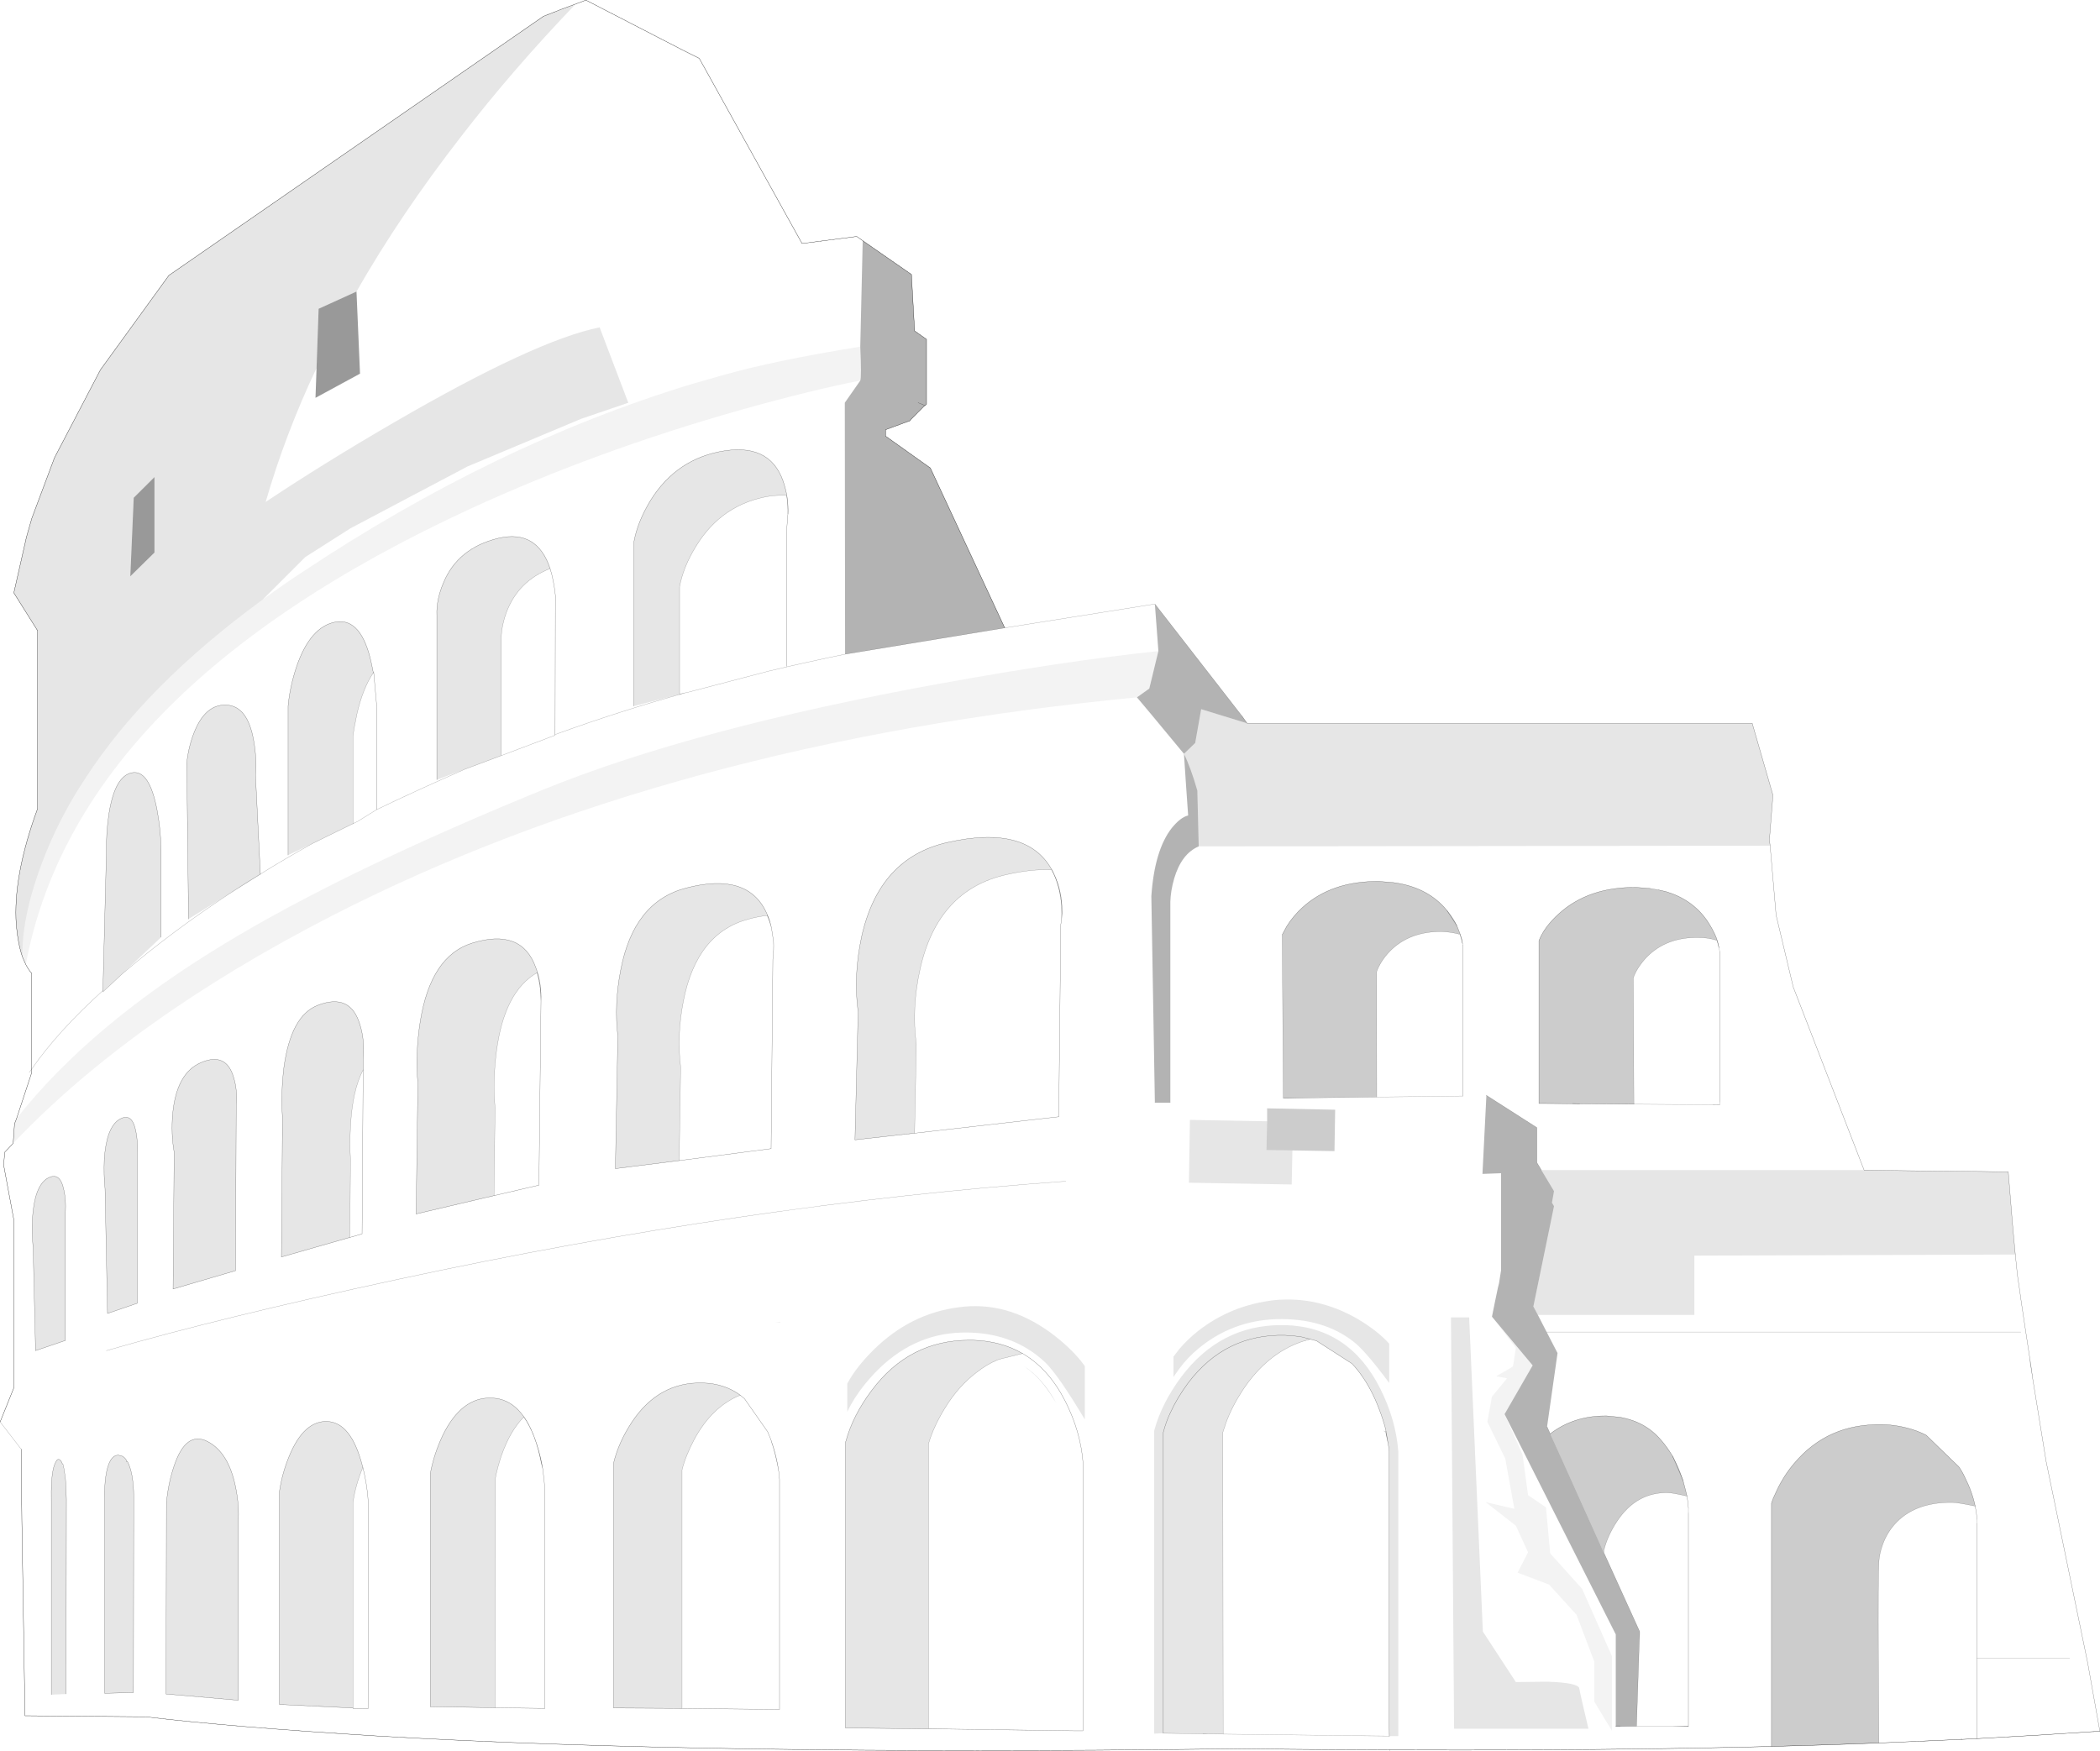 <?xml version="1.0" encoding="UTF-8" standalone="no"?>
<svg xmlns:xlink="http://www.w3.org/1999/xlink" height="6413.8px" width="7691.5px" xmlns="http://www.w3.org/2000/svg">
  <g transform="matrix(1.0, 0.0, 0.0, 1.0, -8.8, 1.5)">
    <path d="M4399.25 3099.2 L6492.1 3096.7 6513.95 3350.85 6576.7 3614.35 6836.25 4285.1 5654.3 4285.1 5637.8 4257.85 5637.8 4129.5 5452.85 4011.2 5452.85 4012.65 5438.5 4299.05 5506.6 4296.55 5506.6 4354.25 5506.6 4652.5 5499.1 4699.85 Q5498.2 4699.85 5485.65 4761.0 L5473.3 4822.1 5560.75 4936.45 5560.75 4937.5 5550.35 5004.55 5488.7 5040.4 5528.5 5047.95 5473.3 5114.95 5456.45 5207.45 5522.05 5342.25 5555.35 5526.15 5450.0 5501.4 5560.75 5587.8 5605.55 5685.3 5567.2 5759.9 5682.65 5803.6 5783.0 5914.0 5848.25 6086.1 5848.25 6232.7 5912.8 6339.2 5912.8 6065.65 5803.45 5819.05 5686.6 5689.25 5671.15 5520.75 5605.55 5475.95 5585.15 5326.85 5519.5 5179.15 5926.75 5986.1 5926.75 6321.25 5926.75 6322.7 5943.6 6322.7 6002.75 6322.7 6133.6 6322.7 6192.75 6323.75 6192.75 6322.7 6192.75 6073.2 6192.75 5541.55 6192.75 5522.2 Q6190.65 5496.25 6187.55 5479.5 L6186.3 5473.45 6173.4 5423.25 Q6160.5 5386.0 6146.5 5356.6 L6135.05 5333.3 Q6113.15 5297.45 6092.4 5274.15 6036.1 5207.45 5943.6 5190.6 L5893.4 5185.6 Q5774.05 5184.15 5686.6 5251.2 L5675.1 5225.4 5713.45 4955.45 5673.65 4878.35 5641.4 4815.65 6214.6 4815.65 6214.6 4598.4 7390.1 4594.45 Q7398.0 4679.4 7403.0 4703.8 7411.95 4770.45 7422.35 4837.5 7424.85 4852.9 7427.35 4870.85 L7440.3 4969.8 7454.25 5051.85 7503.0 5352.65 7654.65 6087.55 7699.8 6340.6 7482.6 6354.6 7249.9 6367.85 7249.9 6365.0 7249.9 6361.05 7249.9 6073.2 7249.9 5579.9 7249.9 5564.5 Q7248.3 5540.45 7243.2 5516.15 7232.25 5463.9 7205.1 5410.35 7197.25 5392.45 7183.25 5372.0 L7063.85 5256.2 Q7018.7 5232.9 6961.0 5222.85 6930.15 5217.5 6903.25 5217.5 6703.95 5212.45 6580.65 5359.1 6542.3 5403.9 6516.45 5459.1 6502.5 5487.45 6497.1 5505.35 L6497.1 6073.2 6497.1 6352.1 6497.1 6396.45 6420.05 6398.35 Q6215.7 6403.35 5999.9 6405.85 5690.5 6409.8 5355.0 6409.8 5223.65 6409.8 5098.55 6409.35 L5098.5 6409.35 4892.3 6408.25 Q4718.25 6407.0 4557.35 6404.8 L4488.8 6405.7 Q2605.7 6429.3 1395.55 6358.55 853.5 6325.2 542.35 6287.9 L100.35 6284.0 88.85 5568.45 86.35 5307.45 9.3 5207.45 59.45 5082.7 59.45 4467.55 22.2 4266.8 26.15 4219.45 56.95 4187.2 Q489.65 3731.2 1224.55 3353.4 2464.55 2717.45 4173.05 2553.25 L4225.75 2616.0 4345.15 2760.1 4353.0 2878.05 4360.55 2985.95 Q4332.6 2992.4 4300.3 3032.2 4237.25 3113.2 4225.75 3281.7 L4238.65 4037.0 4295.3 4037.0 4295.3 3302.1 Q4296.4 3262.3 4309.3 3217.15 4336.15 3126.1 4399.25 3099.2 M69.5 4096.15 L125.05 3927.65 125.05 3914.75 125.05 3564.15 Q115.75 3555.2 103.2 3531.9 291.75 2527.45 1732.15 1862.1 2193.15 1649.85 2720.15 1500.75 2984.7 1426.55 3159.65 1392.85 L3103.0 1473.85 3104.05 2395.15 Q2965.35 2423.45 2825.5 2456.8 2965.35 2423.45 3104.05 2395.15 L3688.75 2298.7 4238.65 2211.25 4251.55 2383.7 Q3911.0 2419.55 3458.95 2501.6 2554.5 2664.75 1995.65 2892.35 1273.3 3187.75 832.7 3454.85 339.45 3753.1 69.5 4096.15 M6304.6 3470.25 Q6300.65 3444.8 6289.2 3420.4 6280.25 3401.05 6267.3 3380.6 6263.4 3374.15 6259.45 3368.8 6205.65 3293.15 6110.65 3264.85 L6082.35 3258.4 6052.6 3253.35 6002.75 3249.4 Q5827.8 3246.9 5718.5 3345.85 5664.7 3394.6 5645.35 3444.8 L5645.35 4040.95 5794.5 4042.05 5993.15 4043.55 6282.95 4045.8 6307.1 4045.95 6307.1 4035.55 6307.1 3484.6 6307.1 3482.05 Q6305.7 3476.7 6305.7 3473.1 L6304.6 3470.25 M5344.95 3390.65 Q5336.0 3371.65 5319.15 3348.35 L5308.75 3334.4 5299.75 3324.0 Q5230.6 3246.9 5110.85 3231.5 L5061.0 3227.55 Q4886.1 3225.05 4778.2 3324.0 4744.85 3354.8 4721.55 3392.1 L4705.05 3422.95 4709.0 4020.15 4709.0 4021.6 4771.75 4021.6 4828.35 4020.15 5051.3 4017.5 5366.8 4013.7 5366.8 3460.2 5365.4 3454.85 5362.85 3439.4 Q5355.0 3413.95 5348.55 3399.6 L5344.95 3390.65 M5323.1 4824.6 L5334.55 6331.65 5826.75 6331.65 Q5799.5 6218.4 5793.05 6183.6 5789.45 6163.15 5676.2 6159.25 L5560.75 6160.65 5439.95 5975.7 5389.75 4824.6 5323.1 4824.6 M7589.4 6073.2 L7249.9 6073.2 7589.4 6073.2 M7410.5 4878.35 L5673.65 4878.35 7410.5 4878.35 M1999.2 58.2 Q2049.4 37.75 2154.8 -0.95 L2508.25 181.5 2569.95 212.35 2946.35 890.6 3146.7 864.8 3168.6 880.2 3159.65 1268.45 Q2842.0 1319.7 2653.1 1373.85 L2541.6 1405.75 Q1819.6 1625.5 1114.15 2095.8 1051.05 2136.7 971.45 2194.75 L1127.05 2039.2 1292.65 1933.8 1720.7 1707.6 2136.9 1533.0 2310.4 1473.85 2308.95 1471.35 2205.0 1197.8 Q1969.8 1245.15 1452.2 1545.9 1193.7 1696.1 981.85 1837.35 1053.9 1588.2 1168.25 1346.6 L1164.3 1455.95 Q1245.85 1411.7 1327.4 1367.4 L1314.5 1066.6 Q1475.1 785.2 1696.3 500.2 1886.3 253.6 2116.1 14.45 L1999.2 58.2 M385.7 3627.25 Q218.65 3778.9 125.05 3914.75 218.65 3778.9 385.7 3627.25 L385.7 3632.3 458.8 3564.15 599.0 3431.9 599.0 3112.1 Q597.55 3036.1 583.55 2963.0 555.25 2817.8 492.5 2829.3 429.4 2840.75 407.55 2980.9 397.15 3051.55 398.6 3118.55 L385.7 3627.25 M847.05 3273.8 Q636.25 3412.55 458.8 3564.15 636.25 3412.55 847.05 3273.8 L962.5 3201.75 962.5 3200.65 944.55 2838.25 Q949.6 2775.5 938.1 2712.4 916.25 2585.15 838.1 2581.2 759.6 2577.6 718.35 2685.55 697.95 2739.3 692.9 2794.5 L699.35 3365.2 847.05 3273.8 M1152.85 3088.8 Q1055.0 3142.95 962.5 3200.65 1055.0 3142.95 1152.85 3088.8 L1310.2 3011.75 1318.45 3007.8 1389.1 2964.05 1389.1 2591.6 1377.6 2461.85 1376.2 2463.25 1369.7 2431.0 Q1333.9 2261.45 1238.9 2276.85 1144.95 2293.7 1094.75 2441.4 1070.4 2514.55 1063.95 2585.15 L1063.95 3131.1 1152.85 3088.8 M1711.7 2816.35 Q1538.2 2892.35 1389.1 2964.05 1538.2 2892.35 1711.7 2816.35 L1845.05 2766.55 2041.9 2692.0 2041.9 2689.45 2042.95 2179.35 Q2036.5 2121.25 2023.6 2081.5 1976.3 1937.75 1835.05 1970.0 1685.9 2005.85 1633.2 2133.1 1606.3 2195.85 1608.85 2252.5 L1608.85 2855.1 1711.7 2816.35 M2519.75 2536.4 Q2279.55 2603.05 2041.9 2689.45 2279.55 2603.05 2519.75 2536.4 L2527.25 2534.95 2825.5 2456.8 2889.7 2439.95 2889.7 1945.25 2894.7 1881.1 Q2897.2 1829.85 2883.25 1781.05 2840.95 1623.0 2663.5 1649.85 2487.45 1676.75 2391.05 1832.35 2343.7 1910.85 2330.8 1982.55 L2330.8 2585.15 2519.75 2536.4 M2834.5 3398.55 Q2829.1 3371.65 2817.65 3345.85 2749.55 3191.7 2520.8 3251.95 2329.4 3302.1 2282.05 3552.7 2257.7 3678.5 2271.65 3794.3 L2262.7 4279.7 2496.45 4250.3 2833.05 4206.55 2839.5 3512.9 Q2843.45 3479.55 2842.0 3447.3 L2834.5 3398.55 M1990.25 3665.6 Q1992.75 3600.0 1970.9 3542.3 1918.55 3397.1 1737.15 3453.75 1586.95 3501.05 1548.25 3738.75 1529.25 3858.5 1539.3 3967.45 L1532.85 4445.7 1818.2 4378.65 1982.75 4340.3 1990.25 3665.6 M1338.9 3917.65 L1338.9 3878.9 Q1345.35 3810.8 1327.4 3753.1 1292.65 3634.8 1173.3 3681.05 1074.35 3718.3 1048.5 3909.75 1037.05 4006.2 1043.5 4093.65 L1039.55 4603.4 1290.15 4531.7 1334.95 4518.8 1338.9 3917.65 M746.7 3890.4 Q655.65 3927.65 641.3 4078.25 634.85 4152.45 646.65 4219.45 L642.7 4720.65 871.45 4653.6 873.95 4048.5 Q878.95 3993.25 865.0 3947.05 838.1 3852.05 746.7 3890.4 M393.55 4354.25 L402.55 4810.25 511.5 4772.95 511.5 4222.0 Q514.0 4179.7 506.5 4143.5 492.5 4070.35 444.85 4100.1 398.6 4129.5 390.7 4245.3 388.2 4303.0 393.55 4354.25 M243.0 4359.3 Q229.05 4287.6 181.35 4315.9 135.1 4345.3 127.6 4461.1 125.05 4518.8 130.1 4570.05 L139.05 4946.5 248.4 4909.2 248.4 4437.8 Q250.9 4395.5 243.0 4359.3 M1337.8 5374.5 L1334.95 5364.1 Q1294.1 5209.95 1208.05 5206.0 1122.0 5202.1 1067.9 5333.3 1041.0 5398.9 1032.05 5464.5 L1032.05 6242.75 1301.6 6255.65 1301.6 6257.1 1356.8 6258.15 1358.25 5516.85 Q1355.75 5446.2 1337.8 5374.5 M872.5 5450.15 Q847.05 5319.3 768.55 5279.15 690.05 5239.35 646.65 5368.05 624.8 5432.2 618.35 5504.3 L616.9 6204.4 881.45 6227.35 881.45 5573.45 Q885.4 5515.75 872.5 5450.15 M249.8 5432.6 L248.4 5415.35 Q244.45 5382.05 239.45 5362.7 L238.0 5362.7 Q231.55 5344.75 222.6 5344.75 221.15 5344.75 218.65 5346.2 212.2 5353.7 207.15 5368.05 200.7 5387.4 198.2 5421.85 195.7 5461.6 196.75 5500.35 L196.75 6206.9 196.75 6211.9 250.9 6209.4 250.9 6204.4 250.9 6200.45 250.9 6195.45 251.95 5493.9 251.95 5489.95 249.8 5432.6 M442.35 5329.35 Q407.55 5329.35 396.1 5407.85 390.7 5447.65 392.15 5486.0 L392.15 6201.9 497.55 6199.0 498.6 5479.9 Q498.6 5442.6 492.5 5405.35 486.05 5372.0 475.65 5352.65 L471.7 5352.65 471.7 5347.25 Q461.7 5331.85 447.35 5330.75 444.85 5329.35 442.35 5329.35 M1822.15 6254.6 L2004.6 6257.1 2004.6 5455.15 2001.75 5423.25 1996.7 5379.55 Q1989.2 5334.7 1974.85 5289.55 1922.15 5123.95 1810.65 5120.0 1699.9 5114.95 1630.7 5256.2 1597.35 5326.85 1584.45 5398.9 L1584.45 6250.65 1822.15 6254.6 M2506.85 6257.1 L2863.9 6261.05 2863.9 5418.25 2861.35 5391.0 Q2854.9 5331.85 2832.0 5271.6 L2820.15 5243.3 2735.55 5122.5 Q2731.6 5118.9 2727.65 5116.05 2724.05 5112.45 2720.15 5109.6 2662.4 5067.3 2583.9 5064.8 2421.85 5059.75 2322.95 5208.55 2274.2 5283.1 2256.25 5357.65 L2256.25 6255.65 2506.85 6257.1 M3912.45 4325.95 Q2750.95 4408.4 1463.65 4685.85 819.8 4824.6 398.6 4946.5 819.8 4824.6 1463.65 4685.85 2750.95 4408.4 3912.45 4325.95 M3358.6 4149.95 L3886.65 4089.7 3894.15 3384.2 Q3895.6 3379.2 3895.6 3374.15 L3897.05 3367.7 Q3906.0 3275.25 3866.2 3194.2 3777.3 3016.75 3477.95 3084.9 3228.8 3141.5 3164.65 3429.4 3133.8 3573.15 3151.75 3705.4 L3140.25 4174.3 3358.6 4149.95 M4649.85 4106.2 L4367.0 4101.2 4363.4 4331.3 4739.8 4337.75 4742.35 4213.0 4896.5 4215.55 4899.0 4063.9 4649.85 4058.85 4649.85 4106.2 M3754.3 4957.1 Q3675.15 4911.0 3571.9 4908.1 L3559.0 4908.1 Q3339.25 4908.1 3201.95 5091.65 3132.4 5184.15 3106.95 5278.1 L3105.5 5282.0 3105.5 6328.8 3476.9 6332.75 3941.85 6339.2 3975.2 6339.2 3975.2 5353.7 Q3966.2 5242.25 3911.0 5132.9 3853.0 5018.2 3762.35 4961.95 3782.4 4955.35 3791.05 4952.1 L3802.55 4960.45 3803.0 4960.8 Q3821.25 4974.55 3838.15 4990.65 3885.9 5037.55 3982.05 5198.65 L3982.05 5002.9 Q3974.6 4992.55 3966.2 4982.3 L3966.2 4976.25 Q3946.15 4953.75 3918.6 4931.85 3890.65 4905.8 3856.3 4880.4 3695.5 4763.2 3520.1 4787.65 3345.05 4810.15 3210.65 4941.4 3144.45 5006.35 3112.1 5067.3 L3112.1 5170.8 Q3134.85 5121.45 3175.05 5071.35 3192.1 5050.15 3212.25 5028.8 3349.4 4885.75 3528.75 4880.4 3599.0 4878.35 3660.05 4893.35 3729.35 4910.3 3786.8 4949.2 L3754.3 4957.1 M2866.4 4842.5 L2866.4 4841.1 2848.45 4843.95 2866.4 4842.5 M5097.4 6358.55 L5097.95 6358.55 5130.2 6358.55 5130.2 5315.35 Q5121.25 5199.55 5064.6 5086.65 4951.7 4860.45 4716.5 4852.9 L4702.55 4852.9 Q4477.75 4852.9 4335.1 5042.9 4264.5 5137.9 4237.25 5235.75 L4236.15 5240.8 4236.15 6349.6 4269.5 6348.15 4434.05 6350.65 4488.75 6351.3 5097.3 6358.55 5097.4 6358.55 M4982.5 4831.05 Q4835.9 4746.1 4676.75 4761.5 4517.55 4779.45 4395.3 4875.85 4358.05 4905.6 4328.65 4940.05 L4306.8 4968.35 4306.8 5042.9 4328.65 5012.1 Q4358.05 4972.3 4396.75 4940.05 4521.15 4836.05 4685.7 4831.05 4855.25 4827.1 4965.65 4913.15 5009.4 4946.5 5096.85 5064.8 L5096.85 4921.05 Q5055.65 4874.8 4982.5 4831.05" fill="#ffffff" fill-opacity="0.0" fill-rule="evenodd" stroke="none"/>
    <path d="M7446.75 4998.1 L7454.25 5051.85 7440.3 4969.8 7446.75 4998.1" fill="#b8babc" fill-rule="evenodd" stroke="none"/>
    <path d="M56.95 4187.2 L62.0 4115.5 69.5 4096.15 Q339.45 3753.1 832.7 3454.85 1273.3 3187.75 1995.65 2892.35 2554.5 2664.75 3458.95 2501.6 3911.0 2419.55 4251.55 2383.7 L4218.25 2521.0 4173.05 2553.25 Q2464.55 2717.45 1224.55 3353.4 489.65 3731.2 56.95 4187.2 M5519.5 5179.15 L5585.15 5326.85 5605.55 5475.95 5671.15 5520.75 5686.6 5689.25 5803.45 5819.05 5912.8 6065.65 5912.8 6339.2 5848.25 6232.7 5848.25 6086.1 5783.0 5914.0 5682.65 5803.6 5567.2 5759.9 5605.55 5685.3 5560.75 5587.8 5450.0 5501.4 5555.35 5526.15 5522.05 5342.25 5456.45 5207.45 5473.3 5114.95 5528.5 5047.95 5488.7 5040.4 5550.35 5004.55 5560.75 4937.5 5560.75 4936.45 5473.3 4822.1 5622.4 5000.6 5519.5 5179.15 M3159.65 1392.85 Q2984.7 1426.55 2720.15 1500.75 2193.15 1649.85 1732.15 1862.1 291.75 2527.45 103.2 3531.9 L91.35 3505.0 Q86.35 3344.4 181.35 3112.1 238.0 2975.9 321.5 2849.7 542.35 2508.1 971.45 2194.75 1051.05 2136.7 1114.15 2095.8 1819.6 1625.5 2541.6 1405.75 L2653.1 1373.85 Q2842.0 1319.7 3159.65 1268.45 3164.65 1380.3 3159.65 1392.85" fill="#000000" fill-opacity="0.047" fill-rule="evenodd" stroke="none"/>
    <path d="M4576.35 2648.25 L6426.5 2648.25 6502.5 2911.75 6489.6 3074.85 6489.6 3075.9 6492.1 3096.7 4399.25 3099.2 4394.25 2894.9 Q4369.5 2808.85 4345.15 2760.1 L4386.35 2720.3 4408.25 2596.6 4576.35 2648.25 M6836.25 4285.1 L7015.1 4287.6 7266.75 4290.1 7350.3 4291.55 7364.3 4291.55 7379.7 4480.1 7390.1 4594.45 6214.6 4598.4 6214.6 4815.65 5641.4 4815.65 5624.9 4784.8 5700.55 4417.35 5693.05 4404.45 5700.55 4362.15 5654.3 4285.1 6836.25 4285.1 M5323.1 4824.6 L5389.75 4824.6 5439.95 5975.7 5560.75 6160.65 5676.2 6159.25 Q5789.45 6163.15 5793.05 6183.6 5799.5 6218.4 5826.75 6331.65 L5334.55 6331.65 5323.1 4824.6 M385.7 3627.25 L398.6 3118.55 Q397.15 3051.55 407.55 2980.9 429.4 2840.75 492.5 2829.3 555.25 2817.8 583.55 2963.0 597.55 3036.1 599.0 3112.1 L599.0 3431.9 458.8 3564.15 385.7 3632.3 385.7 3627.25 M847.05 3273.8 L699.35 3365.2 692.9 2794.5 Q697.95 2739.3 718.35 2685.55 759.6 2577.6 838.1 2581.2 916.25 2585.15 938.1 2712.4 949.6 2775.5 944.55 2838.25 L962.5 3200.65 Q903.35 3236.5 847.05 3273.8 M1152.85 3088.8 L1063.95 3131.1 1063.95 2585.15 Q1070.4 2514.55 1094.75 2441.4 1144.95 2293.7 1238.9 2276.85 1333.9 2261.45 1369.7 2431.0 L1376.2 2463.25 Q1337.8 2519.55 1315.95 2614.9 1304.1 2671.2 1301.6 2698.45 L1301.6 3015.7 Q1305.9 3013.75 1310.2 3011.75 L1152.85 3088.8 M1711.7 2816.35 L1608.85 2855.1 1608.85 2252.5 Q1606.3 2195.85 1633.2 2133.1 1685.9 2005.85 1835.05 1970.0 1976.3 1937.75 2023.6 2081.5 1905.65 2127.75 1863.0 2243.5 1842.55 2301.25 1845.05 2350.0 L1845.05 2766.55 1711.7 2816.35 M2519.75 2536.4 L2330.8 2585.15 2330.8 1982.55 Q2343.7 1910.85 2391.05 1832.35 2487.45 1676.75 2663.5 1649.85 2840.95 1623.0 2883.25 1781.05 2897.2 1829.85 2894.7 1881.1 2894.7 1843.8 2889.7 1813.0 2865.3 1811.9 2829.1 1815.85 2653.1 1843.8 2558.1 1999.4 2510.8 2076.45 2497.85 2148.5 L2497.85 2541.4 2519.75 2536.4 M971.45 2194.75 Q542.35 2508.1 321.5 2849.7 238.0 2975.9 181.35 3112.1 86.35 3344.4 91.35 3505.0 74.9 3458.75 68.45 3387.1 55.5 3208.2 146.6 2960.5 L146.6 2309.1 59.45 2170.4 105.7 1966.05 125.05 1897.95 208.25 1675.7 376.75 1353.05 627.3 1007.45 1999.2 58.2 2116.1 14.45 Q1886.3 253.6 1696.3 500.2 1475.1 785.2 1314.5 1066.6 L1175.8 1129.7 1168.25 1346.6 Q1053.9 1588.2 981.85 1837.35 1193.7 1696.1 1452.2 1545.9 1969.8 1245.15 2205.0 1197.8 L2308.95 1471.35 2310.4 1473.85 2136.9 1533.0 1720.7 1707.6 1292.65 1933.8 1127.05 2039.2 971.45 2194.75 M498.6 1821.95 L486.05 2109.8 574.6 2022.7 574.6 1746.3 498.6 1821.95 M2496.45 4250.3 L2262.7 4279.7 2271.65 3794.3 Q2257.7 3678.5 2282.05 3552.7 2329.4 3302.1 2520.8 3251.95 2749.55 3191.7 2817.65 3345.85 2829.1 3371.65 2834.5 3398.55 2829.1 3375.25 2819.05 3352.3 2784.3 3356.25 2752.05 3365.2 2560.6 3415.05 2511.85 3665.6 2487.45 3791.45 2501.8 3907.25 L2496.45 4250.3 M1990.25 3665.6 Q1990.25 3612.9 1976.3 3561.65 1855.45 3630.85 1827.15 3850.6 1813.15 3961.0 1822.15 4056.35 L1818.2 4378.65 1532.85 4445.7 1539.3 3967.45 Q1529.25 3858.5 1548.25 3738.75 1586.95 3501.05 1737.15 3453.75 1918.55 3397.1 1970.9 3542.3 1992.75 3600.0 1990.25 3665.6 M1290.15 4531.7 L1039.55 4603.4 1043.5 4093.65 Q1037.05 4006.2 1048.5 3909.75 1074.35 3718.3 1173.3 3681.05 1292.65 3634.8 1327.4 3753.1 1345.35 3810.8 1338.9 3878.9 L1338.9 3917.65 Q1299.1 3993.25 1292.65 4127.0 1288.7 4192.6 1292.65 4243.85 L1290.15 4531.7 M746.7 3890.4 Q838.1 3852.05 865.0 3947.05 878.95 3993.25 873.95 4048.5 L871.45 4653.6 642.7 4720.65 646.65 4219.45 Q634.85 4152.45 641.3 4078.25 655.65 3927.65 746.7 3890.4 M243.0 4359.3 Q250.9 4395.5 248.4 4437.8 L248.4 4909.2 139.05 4946.5 130.1 4570.05 Q125.05 4518.8 127.6 4461.1 135.1 4345.3 181.35 4315.9 229.05 4287.6 243.0 4359.3 M393.55 4354.25 Q388.2 4303.0 390.7 4245.3 398.6 4129.5 444.85 4100.1 492.5 4070.35 506.5 4143.5 514.0 4179.7 511.5 4222.0 L511.5 4772.95 402.55 4810.25 393.55 4354.25 M872.5 5450.15 Q885.4 5515.75 881.45 5573.45 L881.45 6227.35 616.9 6204.4 618.35 5504.3 Q624.8 5432.2 646.65 5368.05 690.05 5239.35 768.55 5279.15 847.05 5319.3 872.5 5450.15 M1301.6 6255.65 L1032.05 6242.75 1032.05 5464.5 Q1041.0 5398.9 1067.9 5333.3 1122.0 5202.1 1208.05 5206.0 1294.1 5209.95 1334.95 5364.1 L1337.8 5374.5 Q1310.55 5438.7 1301.6 5504.3 L1301.6 6255.65 M238.0 5362.7 L238.0 5368.05 239.45 5368.05 Q244.45 5387.4 248.4 5419.3 L249.8 5432.6 251.95 5489.95 251.95 5493.9 250.9 6195.45 250.9 6200.45 250.9 6204.4 196.75 6206.9 196.75 5500.35 Q195.7 5461.6 198.2 5421.85 200.7 5387.4 207.15 5368.05 212.2 5353.7 218.65 5346.2 221.15 5344.75 222.6 5344.75 231.55 5344.75 238.0 5362.7 M442.35 5329.35 Q444.85 5329.35 447.35 5330.75 461.7 5331.85 471.7 5347.25 L471.7 5352.65 475.65 5352.65 Q486.05 5372.0 492.5 5405.35 498.6 5442.6 498.6 5479.9 L497.55 6199.0 392.15 6201.9 392.15 5486.0 Q390.7 5447.65 396.1 5407.85 407.55 5329.35 442.35 5329.35 M1996.7 5379.55 L1991.7 5359.1 Q1970.9 5251.2 1927.5 5189.55 1877.35 5239.35 1845.05 5331.85 1829.65 5378.1 1823.2 5414.3 L1822.15 6254.6 1584.45 6250.65 1584.45 5398.9 Q1597.35 5326.85 1630.7 5256.2 1699.9 5114.95 1810.65 5120.0 1922.15 5123.95 1974.85 5289.55 1989.2 5334.7 1996.7 5379.55 M2720.15 5109.6 Q2617.25 5150.8 2551.65 5271.6 2519.75 5331.85 2506.85 5383.45 L2506.85 6257.1 2256.25 6255.65 2256.25 5357.65 Q2274.2 5283.1 2322.95 5208.55 2421.85 5059.75 2583.9 5064.8 2662.4 5067.3 2720.15 5109.6 M3897.05 3367.7 Q3898.1 3345.85 3897.05 3318.95 3891.65 3241.9 3860.8 3185.25 3787.7 3181.3 3692.7 3203.2 3443.55 3259.8 3379.0 3547.7 3347.1 3691.45 3365.05 3823.7 L3358.6 4149.95 3140.25 4174.3 3151.75 3705.4 Q3133.8 3573.15 3164.65 3429.4 3228.8 3141.5 3477.95 3084.9 3777.3 3016.75 3866.2 3194.2 3906.0 3275.25 3897.05 3367.7 M4742.35 4213.0 L4739.8 4337.75 4363.4 4331.3 4367.0 4101.2 4649.85 4106.2 4647.35 4211.6 4742.35 4213.0 M3754.3 4957.1 L3730.75 4962.75 Q3665.55 4978.4 3660.45 4981.25 3623.15 4996.65 3585.85 5026.05 3519.2 5076.25 3470.45 5155.85 3428.15 5223.95 3409.85 5287.05 L3409.85 6330.2 3476.9 6332.75 3105.5 6328.8 3105.5 5282.0 3106.95 5278.1 Q3132.4 5184.15 3201.95 5091.65 3339.25 4908.1 3559.0 4908.1 L3571.9 4908.1 Q3675.15 4911.0 3754.3 4957.1 M3966.2 4982.3 Q3974.6 4992.55 3982.05 5002.9 L3982.05 5198.65 Q3885.9 5037.55 3838.15 4990.65 3821.25 4974.55 3803.0 4960.8 L3802.55 4960.45 3791.05 4952.1 3786.8 4949.2 Q3729.35 4910.3 3660.05 4893.35 3599.0 4878.35 3528.75 4880.4 3349.4 4885.75 3212.25 5028.8 3192.1 5050.15 3175.05 5071.35 3134.85 5121.45 3112.1 5170.8 L3112.1 5067.3 Q3144.45 5006.35 3210.65 4941.4 3345.05 4810.15 3520.1 4787.65 3695.5 4763.2 3856.3 4880.4 3890.65 4905.8 3918.6 4931.85 3945.3 4956.8 3966.2 4982.3 M5097.4 6358.55 L5097.3 6354.95 5096.85 6316.25 5096.85 5317.85 5095.45 5302.45 5092.95 5287.05 5083.95 5234.35 Q5071.05 5184.15 5046.7 5127.85 L5037.7 5108.5 Q5004.4 5040.4 4960.65 4994.15 L4830.9 4910.65 4807.2 4904.35 4778.2 4896.65 Q4757.75 4892.7 4715.45 4890.2 4496.75 4884.8 4360.55 5064.8 4319.7 5120.0 4295.3 5174.1 4279.9 5206.0 4269.5 5245.8 L4269.5 6348.15 4269.5 5245.8 Q4279.9 5206.0 4295.3 5174.1 4319.7 5120.0 4360.55 5064.8 4496.75 4884.8 4715.45 4890.2 4757.75 4892.7 4778.2 4896.65 L4807.2 4904.35 Q4793.75 4908.0 4777.9 4913.15 4649.6 4956.85 4560.65 5090.6 4519.8 5153.3 4499.0 5211.4 L4487.55 5245.8 4488.75 6329.7 4488.75 6351.3 4434.05 6350.65 4269.5 6348.15 4236.15 6349.6 4236.15 5240.8 4237.25 5235.75 Q4264.5 5137.9 4335.1 5042.9 4477.75 4852.9 4702.55 4852.9 L4716.5 4852.9 Q4951.7 4860.45 5064.6 5086.65 5121.25 5199.55 5130.2 5315.35 L5130.2 6358.55 5097.95 6358.55 5097.4 6358.55 M4982.5 4831.05 Q5055.65 4874.8 5096.85 4921.05 L5096.85 5064.8 Q5009.4 4946.5 4965.65 4913.15 4855.25 4827.1 4685.7 4831.05 4521.15 4836.05 4396.75 4940.05 4358.05 4972.3 4328.65 5012.1 L4306.8 5042.9 4306.8 4968.35 4328.65 4940.05 Q4358.05 4905.6 4395.3 4875.85 4517.55 4779.45 4676.75 4761.5 4835.9 4746.1 4982.5 4831.05 M4434.05 6350.65 L4414.7 6349.6 4434.05 6350.65" fill="#000000" fill-opacity="0.098" fill-rule="evenodd" stroke="none"/>
    <path d="M4576.35 2648.25 L4408.25 2596.6 4386.35 2720.3 4345.15 2760.1 Q4369.5 2808.85 4394.25 2894.9 L4399.25 3099.2 Q4336.15 3126.1 4309.3 3217.15 4296.4 3262.3 4295.3 3302.1 L4295.3 4037.0 4238.65 4037.0 4225.75 3281.7 Q4237.25 3113.2 4300.3 3032.2 4332.6 2992.4 4360.55 2985.95 L4353.0 2878.05 4345.15 2760.1 4225.75 2616.0 4173.05 2553.25 4218.25 2521.0 4251.55 2383.7 4238.65 2211.25 4557.35 2621.35 4576.35 2648.25 M5452.85 4012.65 L5452.85 4011.2 5637.8 4129.5 5637.8 4257.85 5654.3 4285.1 5700.55 4362.15 5693.05 4404.45 5700.55 4417.35 5624.9 4784.8 5641.4 4815.65 5673.65 4878.35 5713.45 4955.45 5675.1 5225.4 5686.6 5251.2 5726.35 5338.3 5883.05 5686.75 6014.25 5975.7 6014.25 5983.2 6014.25 5986.1 6012.8 6012.95 6012.8 6015.5 6002.75 6322.7 5942.2 6321.25 5926.75 6321.25 5926.75 5986.1 5519.5 5179.15 5622.4 5000.6 5473.3 4822.1 5485.65 4761.0 Q5498.2 4699.85 5499.1 4699.85 L5506.6 4652.5 5506.6 4354.25 5506.6 4296.55 5438.5 4299.05 5452.85 4012.65 M3168.6 880.2 L3347.1 1003.9 3358.6 1210.75 3402.3 1241.55 3402.3 1360.95 3402.3 1479.25 3397.3 1484.25 3394.45 1485.3 3344.6 1535.5 3340.65 1540.9 3335.65 1541.95 Q3293.9 1557.4 3252.1 1572.8 L3252.1 1596.1 3416.3 1712.95 3688.75 2298.7 3104.05 2395.15 3103.0 1473.85 3159.65 1392.85 Q3164.65 1380.3 3159.65 1268.45 L3168.6 880.2 M3397.3 1484.25 L3371.5 1473.85 3397.3 1484.25" fill="#000000" fill-opacity="0.298" fill-rule="evenodd" stroke="none"/>
    <path d="M5308.75 3334.4 L5319.15 3348.35 Q5336.0 3371.65 5344.95 3390.65 L5308.75 3334.4 M6135.05 5333.3 L6146.5 5356.6 Q6160.5 5386.0 6173.4 5423.25 L6135.05 5333.3 M962.5 3200.65 L962.5 3201.75 847.05 3273.8 Q903.35 3236.5 962.5 3200.65 M2861.35 5391.0 Q2854.9 5348.7 2840.95 5299.95 2835.55 5284.55 2832.0 5271.6 2854.9 5331.85 2861.35 5391.0 M3877.65 5139.35 Q3854.35 5099.55 3832.5 5072.3 3800.6 5031.45 3755.45 5000.6 3828.9 5047.95 3877.65 5139.35" fill="#bec0c2" fill-rule="evenodd" stroke="none"/>
    <path d="M1314.5 1066.6 L1327.4 1367.4 Q1245.85 1411.7 1164.3 1455.95 L1168.25 1346.6 1175.8 1129.7 1314.5 1066.6 M498.6 1821.95 L574.6 1746.3 574.6 2022.7 486.05 2109.8 498.6 1821.95" fill="#000000" fill-opacity="0.4" fill-rule="evenodd" stroke="none"/>
    <path d="M6890.35 6383.9 L6755.3 6388.75 6676.05 6391.35 6637.1 6392.5 6622.35 6392.95 6497.1 6396.45 6497.1 6352.1 6497.1 6073.2 6497.1 5505.35 Q6502.5 5487.45 6516.45 5459.1 6542.3 5403.9 6580.65 5359.1 6703.95 5212.45 6903.25 5217.5 6930.15 5217.5 6961.0 5222.85 7018.7 5232.9 7063.85 5256.2 L7183.25 5372.0 Q7197.25 5392.45 7205.1 5410.35 7232.25 5463.9 7243.2 5516.15 L7237.25 5514.9 Q7183.65 5503.9 7162.8 5502.85 7087.75 5501.1 7030.9 5524.45 6982.05 5544.5 6948.4 5582.35 6920.4 5613.85 6904.95 5655.1 6892.45 5688.45 6890.35 5721.15 6887.35 5767.45 6888.55 6076.55 6889.15 6231.15 6890.35 6376.45 L6890.35 6383.9 M6082.35 3258.4 L6110.65 3264.85 Q6205.65 3293.15 6259.45 3368.8 6263.4 3374.15 6267.3 3380.6 6280.25 3401.05 6289.2 3420.4 6300.65 3444.8 6304.6 3470.25 6302.1 3457.7 6296.7 3443.35 6265.9 3433.3 6231.1 3433.3 6113.15 3430.45 6039.7 3505.0 6003.85 3543.75 5990.95 3581.0 L5993.15 4043.55 5794.5 4042.05 5645.35 4040.95 5645.35 3444.8 Q5664.7 3394.6 5718.5 3345.85 5827.8 3246.9 6002.75 3249.4 L6052.6 3253.35 6082.35 3258.4 M5344.95 3390.65 L5348.55 3399.6 Q5355.0 3413.95 5362.85 3439.4 L5365.4 3454.85 5356.4 3421.5 Q5324.15 3412.55 5289.4 3411.45 5171.45 3410.0 5099.4 3483.15 5064.6 3519.35 5050.65 3559.15 L5051.3 4017.5 4828.35 4020.15 4771.75 4021.6 4709.0 4020.15 4705.05 3422.95 4721.55 3392.1 Q4744.85 3354.8 4778.2 3324.0 4886.1 3225.05 5061.0 3227.55 L5110.85 3231.5 Q5230.6 3246.9 5299.75 3324.0 L5308.75 3334.4 5344.95 3390.65 M5794.5 4042.05 L5768.65 4040.95 5794.5 4042.05 M5686.6 5251.2 Q5774.05 5184.15 5893.4 5185.6 L5943.6 5190.6 Q6036.1 5207.45 6092.4 5274.15 6113.15 5297.45 6135.05 5333.3 L6173.4 5423.25 6186.3 5473.45 6187.55 5479.5 6179.1 5477.55 Q6135.8 5467.75 6118.2 5467.0 6002.75 5464.5 5931.8 5570.95 5895.95 5625.1 5883.05 5678.85 L5883.05 5686.75 5726.35 5338.3 5686.6 5251.2 M4649.85 4106.2 L4649.85 4058.85 4899.0 4063.9 4896.5 4215.55 4742.35 4213.0 4647.35 4211.6 4649.85 4106.2" fill="#000000" fill-opacity="0.2" fill-rule="evenodd" stroke="none"/>
    <path d="M4771.75 4021.6 L4709.0 4021.6 4709.0 4020.15 4771.75 4021.6 M2866.4 4842.5 L2848.45 4843.95 2866.4 4841.1 2866.4 4842.5" fill="#dfe0e1" fill-rule="evenodd" stroke="none"/>
    <path d="M6192.75 6322.7 L6192.75 6323.75 6133.6 6322.7 6192.75 6322.7 M6002.75 6322.7 L5943.6 6322.7 5926.75 6322.7 5926.75 6321.25 5942.2 6321.25 6002.75 6322.7 M5943.6 6322.7 L5942.2 6321.25 5943.6 6322.7" fill="#87888b" fill-rule="evenodd" stroke="none"/>
    <path d="M7699.8 6340.6 L7482.6 6354.6 7249.9 6367.85 7195.45 6370.6 6890.35 6383.9 6755.3 6388.75 6676.05 6391.35 6637.1 6392.5 6622.35 6392.95 6497.1 6396.45 6420.05 6398.35 Q6215.7 6403.35 5999.9 6405.85 5690.5 6409.8 5355.0 6409.8 5223.65 6409.8 5098.55 6409.35 L5098.5 6409.35 4892.3 6408.25 Q4718.25 6407.0 4557.35 6404.8 L4488.8 6405.7 Q2605.7 6429.3 1395.55 6358.55 853.5 6325.2 542.35 6287.9 L100.35 6284.0 88.85 5568.45 86.35 5307.45 M9.3 5207.45 L59.45 5082.7 59.45 4467.55 22.2 4266.8 26.15 4219.45 56.95 4187.2 62.0 4115.5 69.5 4096.15 125.05 3927.65 125.05 3914.75 125.05 3564.15 Q115.75 3555.2 103.2 3531.9 L91.35 3505.0 Q74.9 3458.75 68.45 3387.1 55.5 3208.2 146.6 2960.5 L146.6 2309.1 59.45 2170.4 105.7 1966.05 125.05 1897.95 208.25 1675.7 376.75 1353.05 627.3 1007.45 1999.2 58.2 Q2049.4 37.75 2154.8 -0.95 L2508.25 181.5 2569.95 212.35 2946.35 890.6 3146.7 864.8 3168.6 880.2 3347.1 1003.9 3358.6 1210.75 3402.3 1241.55 3402.3 1360.95 3402.3 1479.25 3397.3 1484.25 3394.45 1485.3 3344.6 1535.5 3340.65 1540.9 3335.65 1541.95 Q3293.9 1557.4 3252.1 1572.8 L3252.1 1596.1 3416.3 1712.95 3688.75 2298.7" fill="none" stroke="#000000" stroke-linecap="round" stroke-linejoin="miter-clip" stroke-miterlimit="4.0" stroke-width="1.0"/>
    <path d="M6492.1 3096.7 L6489.6 3075.9 6489.6 3074.85 6502.5 2911.75 6426.5 2648.25 4576.35 2648.25 4557.35 2621.35 M6492.1 3096.7 L6513.95 3350.85 6576.7 3614.35 6836.25 4285.1 7015.1 4287.6 7266.75 4290.1 7350.3 4291.55 7364.3 4291.55 7379.7 4480.1 7390.1 4594.45 Q7398.0 4679.4 7403.0 4703.8 7411.95 4770.45 7422.35 4837.5 7424.85 4852.9 7427.35 4870.85 L7446.75 4998.1 7454.25 5051.85 7503.0 5352.65 7654.65 6087.55 7699.8 6340.6 M5098.55 6409.35 L5098.6 6411.8 5098.5 6409.35 M6082.35 3258.4 L6110.65 3264.85 Q6205.65 3293.15 6259.45 3368.8 6263.4 3374.15 6267.3 3380.6 6280.25 3401.05 6289.2 3420.4 6300.65 3444.8 6304.6 3470.25 M6307.1 3484.6 L6307.1 4035.55 M6307.1 4045.95 L6282.95 4045.8 M5993.15 4043.55 L5794.5 4042.05 5645.35 4040.95 5645.35 3444.8 Q5664.7 3394.6 5718.5 3345.85 5827.8 3246.9 6002.75 3249.4 L6052.6 3253.35 M5308.75 3334.4 L5319.15 3348.35 Q5336.0 3371.65 5344.95 3390.65 L5348.55 3399.6 Q5355.0 3413.95 5362.85 3439.4 L5365.4 3454.85 M5366.8 3460.2 L5366.8 4013.7 M4705.05 3422.95 L4721.55 3392.1 Q4744.85 3354.8 4778.2 3324.0 4886.1 3225.05 5061.0 3227.55 L5110.85 3231.5 Q5230.6 3246.9 5299.75 3324.0 L5308.75 3334.4 M5686.6 5251.2 Q5774.05 5184.15 5893.4 5185.6 L5943.6 5190.6 Q6036.1 5207.45 6092.4 5274.15 6113.15 5297.45 6135.05 5333.3 L6146.5 5356.6 Q6160.5 5386.0 6173.4 5423.25 L6186.3 5473.45 6187.55 5479.5 Q6190.65 5496.25 6192.75 5522.2 M6192.75 5541.55 L6192.75 6073.2 6192.75 6322.7 M6497.1 6396.45 L6497.1 6352.1 6497.1 6073.2 6497.1 5505.35 Q6502.5 5487.45 6516.45 5459.1 6542.3 5403.9 6580.65 5359.1 6703.95 5212.45 6903.25 5217.5 6930.15 5217.5 6961.0 5222.85 7018.7 5232.9 7063.85 5256.2 L7183.25 5372.0 Q7197.25 5392.45 7205.1 5410.35 7232.25 5463.9 7243.2 5516.15 7248.3 5540.45 7249.9 5564.5 M7249.9 5579.9 L7249.9 6073.2 7249.9 6361.05 7249.9 6365.0 7249.9 6367.85 M385.7 3627.25 L398.6 3118.55 Q397.15 3051.55 407.55 2980.9 429.4 2840.75 492.5 2829.3 555.25 2817.8 583.55 2963.0 597.55 3036.1 599.0 3112.1 L599.0 3431.9 M699.35 3365.2 L692.9 2794.5 Q697.95 2739.3 718.35 2685.55 759.6 2577.6 838.1 2581.2 916.25 2585.15 938.1 2712.4 949.6 2775.5 944.55 2838.25 L962.5 3200.65 962.5 3201.75 M1063.95 3131.1 L1063.95 2585.15 Q1070.4 2514.55 1094.75 2441.4 1144.95 2293.7 1238.9 2276.85 1333.9 2261.45 1369.7 2431.0 L1376.2 2463.25 1377.6 2461.85 1389.1 2591.6 1389.1 2964.05 M1608.85 2855.1 L1608.85 2252.5 Q1606.3 2195.85 1633.2 2133.1 1685.9 2005.85 1835.05 1970.0 1976.3 1937.75 2023.6 2081.5 2036.5 2121.25 2042.95 2179.35 L2041.9 2689.45 M2330.8 2585.15 L2330.8 1982.55 Q2343.7 1910.85 2391.05 1832.35 2487.45 1676.75 2663.5 1649.85 2840.95 1623.0 2883.25 1781.05 2897.2 1829.85 2894.7 1881.1 L2889.7 1945.25 2889.7 2439.95 M3371.5 1473.85 L3397.3 1484.25 M2834.5 3398.55 Q2829.1 3371.65 2817.65 3345.85 2749.55 3191.7 2520.8 3251.95 2329.4 3302.1 2282.05 3552.7 2257.7 3678.5 2271.65 3794.3 L2262.7 4279.7 2496.45 4250.3 2833.05 4206.55 2839.5 3512.9 Q2843.45 3479.55 2842.0 3447.3 L2834.5 3398.55 Q2829.1 3375.25 2819.05 3352.3 M1976.3 3561.65 Q1990.25 3612.9 1990.25 3665.6 1992.75 3600.0 1970.9 3542.3 1918.55 3397.1 1737.15 3453.75 1586.95 3501.05 1548.25 3738.75 1529.25 3858.5 1539.3 3967.45 L1532.85 4445.7 1818.2 4378.65 1982.75 4340.3 1990.25 3665.6 M1338.9 3917.65 L1338.9 3878.9 Q1345.35 3810.8 1327.4 3753.1 1292.65 3634.8 1173.3 3681.05 1074.35 3718.3 1048.5 3909.75 1037.05 4006.2 1043.5 4093.65 L1039.55 4603.4 1290.15 4531.7 1334.95 4518.8 1338.9 3917.65 M746.7 3890.4 Q655.65 3927.65 641.3 4078.25 634.85 4152.45 646.65 4219.45 L642.7 4720.65 871.45 4653.6 873.95 4048.5 Q878.95 3993.25 865.0 3947.05 838.1 3852.05 746.7 3890.4 M393.55 4354.25 L402.55 4810.25 511.5 4772.95 511.5 4222.0 Q514.0 4179.7 506.5 4143.5 492.5 4070.35 444.85 4100.1 398.6 4129.5 390.7 4245.3 388.2 4303.0 393.55 4354.25 M243.0 4359.3 Q229.05 4287.6 181.35 4315.9 135.1 4345.3 127.6 4461.1 125.05 4518.8 130.1 4570.05 L139.05 4946.5 248.4 4909.2 248.4 4437.8 Q250.9 4395.5 243.0 4359.3 M872.5 5450.15 Q885.4 5515.75 881.45 5573.45 L881.45 6227.35 616.9 6204.4 618.35 5504.3 Q624.8 5432.2 646.65 5368.05 690.05 5239.35 768.55 5279.15 847.05 5319.3 872.5 5450.15 M1301.6 6255.65 L1032.05 6242.75 1032.05 5464.5 Q1041.0 5398.9 1067.9 5333.3 1122.0 5202.1 1208.05 5206.0 1294.1 5209.95 1334.95 5364.1 L1337.8 5374.5 Q1355.75 5446.2 1358.25 5516.85 L1356.8 6258.15 1301.6 6257.1 M249.8 5432.6 L248.4 5415.35 Q244.45 5382.05 239.45 5362.7 L238.0 5362.7 Q231.55 5344.75 222.6 5344.75 221.15 5344.75 218.65 5346.2 212.2 5353.7 207.15 5368.05 200.7 5387.4 198.2 5421.85 195.7 5461.6 196.75 5500.35 L196.75 6206.9 M249.8 5432.6 L251.95 5489.95 251.95 5493.9 250.9 6195.45 250.9 6200.45 250.9 6204.4 M442.35 5329.35 Q407.55 5329.35 396.1 5407.85 390.7 5447.65 392.15 5486.0 L392.15 6201.9 497.55 6199.0 498.6 5479.9 Q498.6 5442.6 492.5 5405.35 486.05 5372.0 475.65 5352.65 L471.7 5352.65 471.7 5347.25 Q461.7 5331.85 447.35 5330.75 444.85 5329.35 442.35 5329.35 M1996.7 5379.55 L1991.7 5359.1 Q1970.9 5251.2 1927.5 5189.55 M1822.15 6254.6 L2004.6 6257.1 2004.6 5455.15 2001.75 5423.25 1996.7 5379.55 Q1989.2 5334.7 1974.85 5289.55 1922.15 5123.95 1810.65 5120.0 1699.9 5114.95 1630.7 5256.2 1597.35 5326.85 1584.45 5398.9 L1584.45 6250.65 1822.15 6254.6 M2506.85 6257.1 L2863.9 6261.05 2863.9 5418.25 2861.35 5391.0 Q2854.9 5348.7 2840.95 5299.95 2835.55 5284.55 2832.0 5271.6 L2820.15 5243.3 2735.55 5122.5 Q2731.6 5118.9 2727.65 5116.05 2724.05 5112.45 2720.15 5109.6 2662.4 5067.3 2583.9 5064.8 2421.85 5059.75 2322.95 5208.55 2274.2 5283.1 2256.25 5357.65 L2256.25 6255.65 2506.85 6257.1 M3358.6 4149.95 L3886.65 4089.7 3894.15 3384.2 Q3895.6 3379.2 3895.6 3374.15 L3897.05 3367.7 Q3898.1 3345.85 3897.05 3318.95 3891.65 3241.9 3860.8 3185.25 M3358.6 4149.95 L3140.25 4174.3 3151.75 3705.4 Q3133.8 3573.15 3164.65 3429.4 3228.8 3141.5 3477.95 3084.9 3777.3 3016.75 3866.2 3194.2 3906.0 3275.25 3897.05 3367.7 M3754.3 4957.1 Q3675.15 4911.0 3571.9 4908.1 L3559.0 4908.1 Q3339.25 4908.1 3201.95 5091.65 3132.4 5184.15 3106.95 5278.1 L3105.5 5282.0 3105.5 6328.8 3476.9 6332.75 3941.85 6339.2 3975.2 6339.2 3975.2 5353.7 Q3966.2 5242.25 3911.0 5132.9 3853.0 5018.2 3762.35 4961.95 L3754.3 4957.1 M4807.2 4904.35 L4830.9 4910.65 4960.65 4994.15 Q5004.4 5040.4 5037.7 5108.5 L5046.7 5127.85 Q5071.05 5184.15 5083.95 5234.35 L5092.95 5287.05 5095.45 5302.45 5096.85 5317.85 5096.85 6316.25 5097.3 6354.95 5097.4 6358.55 M4269.5 6348.15 L4269.5 5245.8 Q4279.9 5206.0 4295.3 5174.1 4319.7 5120.0 4360.55 5064.8 4496.75 4884.8 4715.45 4890.2 4757.75 4892.7 4778.2 4896.65 L4807.2 4904.35 M5097.3 6358.55 L5097.3 6354.95 M5083.95 5243.3 L5092.95 5287.05" fill="none" stroke="#000000" stroke-linecap="round" stroke-linejoin="miter-clip" stroke-miterlimit="4.0" stroke-opacity="0.6" stroke-width="1.0"/>
    <path d="M86.35 5307.45 L9.3 5207.45 M125.05 3914.75 L115.75 3927.65 M6304.6 3470.25 L6305.7 3473.1 Q6305.7 3476.7 6307.1 3482.05 L6307.1 3484.6 M6307.1 4035.55 L6307.1 4045.95 M6282.95 4045.8 L5993.15 4043.55 5990.95 3581.0 Q6003.85 3543.75 6039.7 3505.0 6113.15 3430.45 6231.1 3433.3 6265.9 3433.3 6296.7 3443.35 6302.1 3457.7 6304.6 3470.25 M6052.6 3253.35 L6082.35 3258.4 M5365.4 3454.85 L5366.8 3460.2 M5366.8 4013.7 L5051.3 4017.5 4828.35 4020.15 4771.75 4021.6 4709.0 4021.6 4709.0 4020.15 4705.05 3422.95 M5308.75 3334.4 L5344.95 3390.65 M5051.3 4017.5 L5050.65 3559.15 Q5064.6 3519.35 5099.4 3483.15 5171.45 3410.0 5289.4 3411.45 5324.15 3412.55 5356.4 3421.5 L5365.4 3454.85 M5768.65 4040.95 L5794.5 4042.05 M5452.85 4012.65 L5452.85 4011.2 5637.8 4129.5 5637.8 4257.85 5654.3 4285.1 M6192.75 5522.2 L6192.75 5541.55 M6192.75 6322.7 L6192.75 6323.75 6133.6 6322.7 6002.75 6322.7 5943.6 6322.7 5926.75 6322.7 5926.75 6321.25 5942.2 6321.25 5943.6 6322.7 M6187.55 5479.5 L6179.1 5477.55 Q6135.8 5467.75 6118.2 5467.0 6002.75 5464.5 5931.8 5570.95 5895.95 5625.1 5883.05 5678.85 L5883.05 5686.75 6014.25 5975.7 6014.25 5983.2 6014.25 5986.1 6012.8 6012.95 6012.8 6015.5 6002.75 6322.7 M6173.4 5423.25 L6135.05 5333.3 M5686.6 5251.2 L5675.1 5225.4 M6133.6 6322.7 L6192.75 6322.7 M7249.9 5564.5 L7249.9 5579.9 M7249.9 6073.2 L7589.4 6073.2 M7243.2 5516.15 L7237.25 5514.9 Q7183.65 5503.9 7162.8 5502.85 7087.75 5501.1 7030.9 5524.45 6982.05 5544.5 6948.4 5582.35 6920.4 5613.85 6904.95 5655.1 6892.45 5688.45 6890.35 5721.15 6887.35 5767.45 6888.55 6076.55 6889.15 6231.15 6890.35 6376.45 L6890.35 6383.9 M5673.65 4878.35 L7410.5 4878.35 M3688.75 2298.7 L4238.65 2211.25 4557.35 2621.35 M125.05 3914.75 Q218.65 3778.9 385.7 3627.25 L385.7 3632.3 458.8 3564.15 Q636.25 3412.55 847.05 3273.8 903.35 3236.5 962.5 3200.65 1055.0 3142.95 1152.85 3088.8 L1310.2 3011.75 1318.45 3007.8 1389.1 2964.05 Q1538.2 2892.35 1711.7 2816.35 L1845.05 2766.55 2041.9 2692.0 2041.9 2689.45 Q2279.55 2603.05 2519.75 2536.4 L2527.25 2534.95 2825.5 2456.8 Q2965.35 2423.45 3104.05 2395.15 L3688.75 2298.7 M2894.7 1881.1 Q2894.7 1843.8 2889.7 1813.0 2865.3 1811.9 2829.1 1815.85 2653.1 1843.8 2558.1 1999.4 2510.8 2076.45 2497.85 2148.5 L2497.85 2541.4 2519.75 2536.4 M2023.6 2081.5 Q1905.65 2127.75 1863.0 2243.5 1842.55 2301.25 1845.05 2350.0 L1845.05 2766.55 M1376.2 2463.25 Q1337.8 2519.55 1315.95 2614.9 1304.1 2671.2 1301.6 2698.45 L1301.6 3015.7 Q1305.9 3013.75 1310.2 3011.75 M2496.45 4250.3 L2501.8 3907.25 Q2487.45 3791.45 2511.85 3665.6 2560.6 3415.05 2752.05 3365.2 2784.3 3356.25 2819.05 3352.3 M1818.2 4378.65 L1822.15 4056.35 Q1813.15 3961.0 1827.15 3850.6 1855.45 3630.85 1976.3 3561.65 M1290.15 4531.7 L1292.65 4243.85 Q1288.7 4192.6 1292.65 4127.0 1299.1 3993.25 1338.9 3917.65 M1301.6 6257.1 L1301.6 6255.65 1301.6 5504.3 Q1310.55 5438.7 1337.8 5374.5 M1927.5 5189.55 Q1877.35 5239.35 1845.05 5331.85 1829.65 5378.1 1823.2 5414.3 L1822.15 6254.6 M2720.15 5109.6 Q2617.25 5150.8 2551.65 5271.6 2519.75 5331.85 2506.85 5383.45 L2506.85 6257.1 M398.6 4946.5 Q819.8 4824.6 1463.65 4685.85 2750.95 4408.4 3912.45 4325.95 M3860.8 3185.25 Q3787.7 3181.3 3692.7 3203.2 3443.55 3259.8 3379.0 3547.7 3347.1 3691.45 3365.05 3823.7 L3358.6 4149.95 M4238.65 4037.0 L4295.3 4037.0 M4771.75 4021.6 L4709.0 4020.15 M3409.85 6330.2 L3409.85 5287.05 Q3428.15 5223.95 3470.45 5155.85 3519.2 5076.25 3585.85 5026.05 3623.15 4996.65 3660.45 4981.25 3665.55 4978.4 3730.75 4962.75 L3754.3 4957.1 M5097.4 6358.55 L5097.95 6358.55 M4807.2 4904.35 Q4793.75 4908.0 4777.9 4913.15 4649.6 4956.85 4560.65 5090.6 4519.8 5153.3 4499.0 5211.4 L4487.55 5245.8 4488.75 6329.7 4488.75 6351.3 5097.3 6358.55 5097.4 6358.55 M5077.5 5240.8 L5083.95 5243.3 M4414.7 6349.6 L4434.05 6350.65 4488.75 6351.3 M4434.05 6350.65 L4269.5 6348.15 M7195.45 6370.6 Q7193.0 6368.35 7190.7 6366.85" fill="none" stroke="#000000" stroke-linecap="round" stroke-linejoin="miter-clip" stroke-miterlimit="4.0" stroke-opacity="0.4" stroke-width="1.0"/>
  </g>
</svg>

